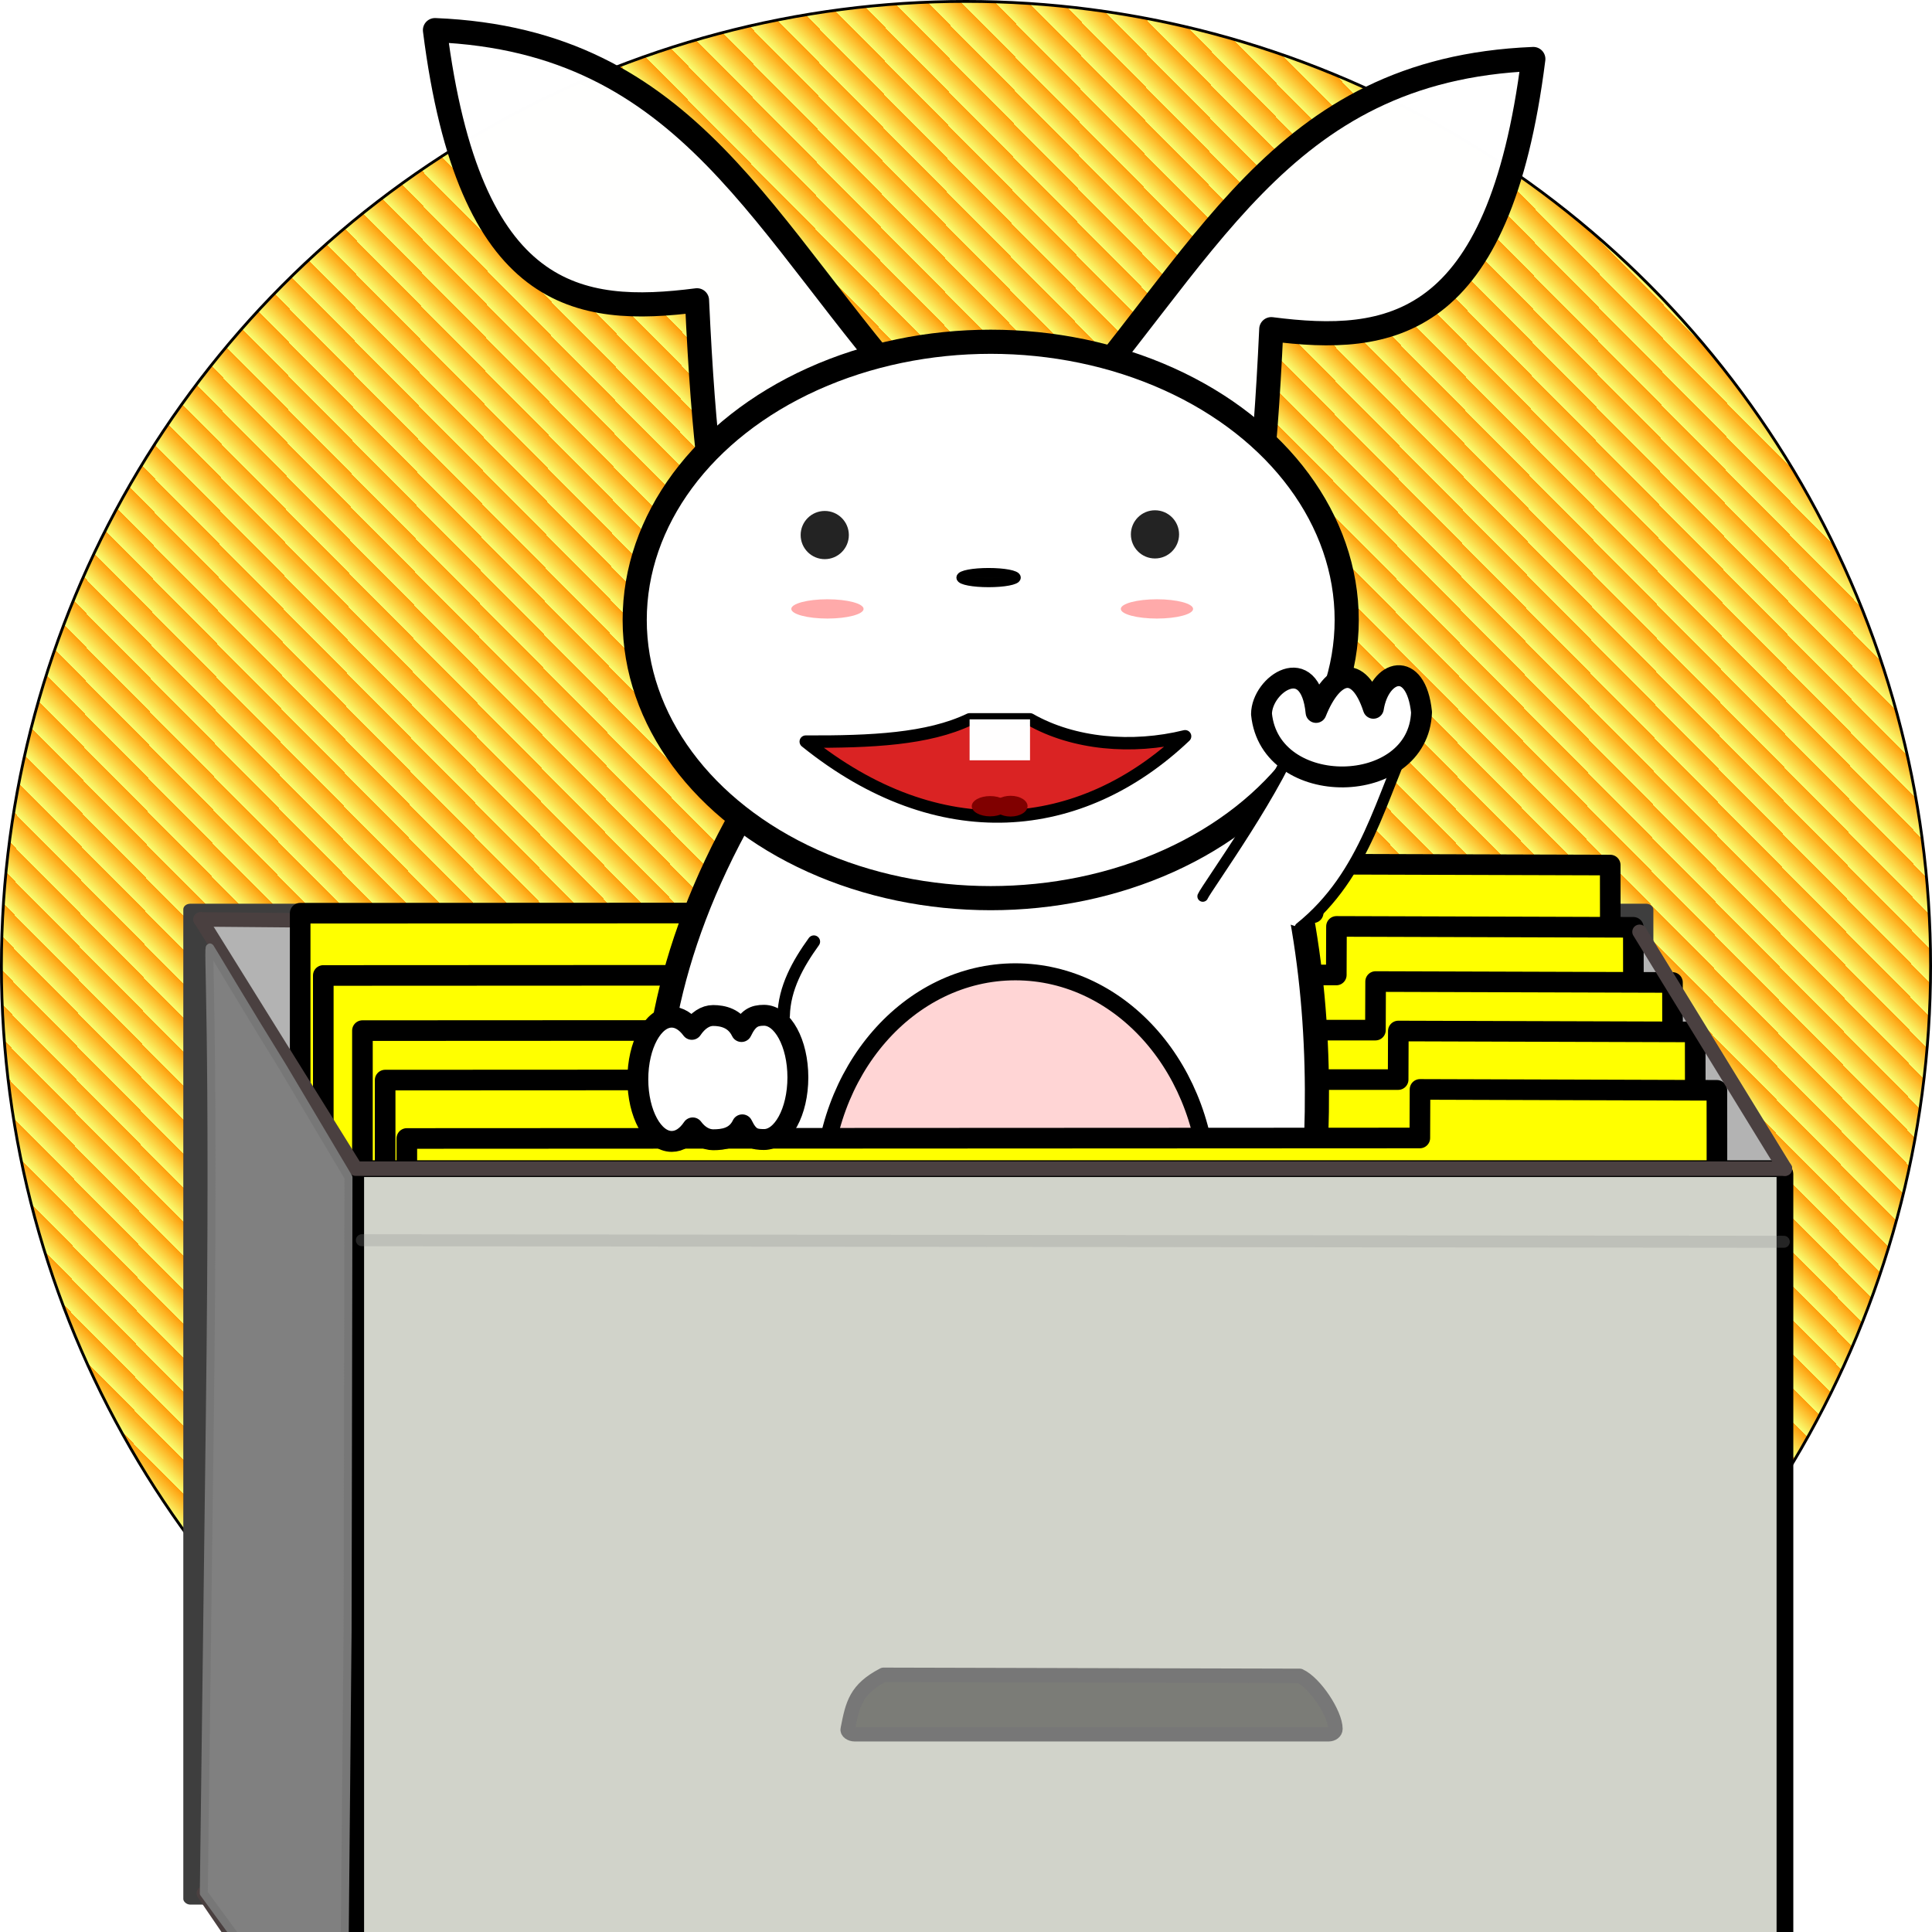 <?xml version="1.0" encoding="UTF-8" standalone="no"?>
<!-- Created with Inkscape (http://www.inkscape.org/) -->

<svg
   xmlns:dc="http://purl.org/dc/elements/1.1/"
   xmlns:cc="http://creativecommons.org/ns#"
   xmlns:rdf="http://www.w3.org/1999/02/22-rdf-syntax-ns#"
   xmlns:svg="http://www.w3.org/2000/svg"
   xmlns="http://www.w3.org/2000/svg"
   xmlns:xlink="http://www.w3.org/1999/xlink"
   xmlns:sodipodi="http://sodipodi.sourceforge.net/DTD/sodipodi-0.dtd"
   xmlns:inkscape="http://www.inkscape.org/namespaces/inkscape"
   width="600"
   height="600"
   viewBox="0 0 600 600"
   version="1.1"
   id="SVGRoot"
   inkscape:version="0.92.5 (2060ec1f9f, 2020-04-08)"
   sodipodi:docname="logo.svg"
   inkscape:export-filename="/home/rob/Programming/Workspace/Javascript/VS Code/vscode-file-bunny/img/logo.png"
   inkscape:export-xdpi="48"
   inkscape:export-ydpi="48">
  <defs
     id="defs4763">
    <linearGradient
       id="linearGradient4810"
       inkscape:collect="always">
      <stop
         id="stop4806"
         offset="0"
         style="stop-color:#f9ff72;stop-opacity:1" />
      <stop
         id="stop4808"
         offset="1"
         style="stop-color:#ff9c0a;stop-opacity:1" />
    </linearGradient>
    <linearGradient
       inkscape:collect="always"
       id="linearGradient4835-3">
      <stop
         style="stop-color:#ffffff;stop-opacity:1;"
         offset="0"
         id="stop4831" />
      <stop
         style="stop-color:#ffffff;stop-opacity:0;"
         offset="1"
         id="stop4833" />
    </linearGradient>
    <radialGradient
       inkscape:collect="always"
       xlink:href="#linearGradient4835-3"
       id="radialGradient4837"
       cx="364.409"
       cy="143.983"
       fx="364.409"
       fy="143.983"
       r="102"
       gradientTransform="matrix(0.881,0,0,0.786,41.577,22.741)"
       gradientUnits="userSpaceOnUse" />
    <filter
       style="color-interpolation-filters:sRGB;"
       inkscape:label="Drop Shadow"
       id="filter4900">
      <feFlood
         flood-opacity="0.498"
         flood-color="rgb(0,0,0)"
         result="flood"
         id="feFlood4890" />
      <feComposite
         in="flood"
         in2="SourceGraphic"
         operator="in"
         result="composite1"
         id="feComposite4892" />
      <feGaussianBlur
         in="composite1"
         stdDeviation="0"
         result="blur"
         id="feGaussianBlur4894" />
      <feOffset
         dx="0"
         dy="1"
         result="offset"
         id="feOffset4896" />
      <feComposite
         in="SourceGraphic"
         in2="offset"
         operator="over"
         result="composite2"
         id="feComposite4898" />
    </filter>
    <linearGradient
       inkscape:collect="always"
       xlink:href="#linearGradient4810"
       id="linearGradient4804"
       x1="-550.158"
       y1="158.751"
       x2="-544.198"
       y2="152.691"
       gradientUnits="userSpaceOnUse"
       gradientTransform="matrix(0.861,0,0,0.886,881.058,181.488)"
       spreadMethod="repeat" />
  </defs>
  <sodipodi:namedview
     id="base"
     pagecolor="#ffffff"
     bordercolor="#666666"
     borderopacity="1.0"
     inkscape:pageopacity="0.0"
     inkscape:pageshadow="2"
     inkscape:zoom="1.28"
     inkscape:cx="348.67422"
     inkscape:cy="386.08524"
     inkscape:document-units="px"
     inkscape:current-layer="layer1"
     showgrid="false"
     inkscape:window-width="1920"
     inkscape:window-height="1016"
     inkscape:window-x="0"
     inkscape:window-y="27"
     inkscape:window-maximized="1"
     inkscape:snap-global="false" />
  <g
     inkscape:label="Layer 1"
     inkscape:groupmode="layer"
     id="layer1">
    <ellipse
       style="opacity:1;fill:url(#linearGradient4804);fill-opacity:1;stroke:#000000;stroke-width:0.873;stroke-linecap:round;stroke-linejoin:bevel;stroke-miterlimit:4;stroke-dasharray:none;stroke-dashoffset:35;stroke-opacity:1;paint-order:normal"
       id="path4796"
       cx="300"
       cy="300"
       rx="299.563"
       ry="299.563" />
    <rect
       style="opacity:1;fill:#3e3e3e;fill-opacity:1;stroke:none;stroke-width:5.418;stroke-linecap:round;stroke-linejoin:round;stroke-miterlimit:5;stroke-dasharray:none;stroke-dashoffset:35;stroke-opacity:1;paint-order:stroke markers fill"
       id="rect4973-7"
       width="456.541"
       height="310.833"
       x="56.929"
       y="280.66"
       rx="2.177"
       ry="1.742" />
    <path
       style="opacity:1;fill:#b3b3b3;fill-opacity:1;stroke:#808080;stroke-width:2.481;stroke-linecap:round;stroke-linejoin:round;stroke-miterlimit:5;stroke-dasharray:none;stroke-dashoffset:35;stroke-opacity:1;paint-order:stroke markers fill"
       d="m 84.482,321.485 c -12.052,-19.392 -22.037,-35.569 -22.189,-35.949 20.141,-1.273 191.868,-0.168 212.018,-0.129 -1.99,23.768 -1.887,47.557 -1.887,71.379 l -158.794,-0.021 -7.235,-0.021 z"
       id="path5137"
       inkscape:connector-curvature="0"
       sodipodi:nodetypes="scccccs" />
    <path
       style="opacity:1;fill:#d8d8d8;fill-opacity:1;stroke:#4a4040;stroke-width:4.491;stroke-linecap:round;stroke-linejoin:round;stroke-miterlimit:5;stroke-dasharray:none;stroke-dashoffset:35;stroke-opacity:1;paint-order:stroke markers fill"
       d="M 62.294,285.536 509.166,289.382"
       id="path5117"
       inkscape:connector-curvature="0"
       sodipodi:nodetypes="cc" />
    <path
       style="opacity:1;fill:#ffff00;fill-opacity:1;stroke:#000000;stroke-width:6.401;stroke-linecap:round;stroke-linejoin:round;stroke-miterlimit:5;stroke-dasharray:none;stroke-dashoffset:35;stroke-opacity:1;paint-order:stroke markers fill"
       d="m 93.221,283.608 314.598,-0.155 0.056,-15.085 92.193,0.284 0.019,14.956 V 540.514 H 93.22 Z"
       id="rect4773-0-6-7-5-3"
       inkscape:connector-curvature="0"
       sodipodi:nodetypes="cccccccc" />
    <path
       style="opacity:1;fill:#b3b3b3;fill-opacity:1;stroke:none;stroke-width:2.481;stroke-linecap:round;stroke-linejoin:round;stroke-miterlimit:5;stroke-dasharray:none;stroke-dashoffset:35;stroke-opacity:1;paint-order:stroke markers fill"
       d="m 474.517,360.965 9.126,-69.782 26.661,0.33 c 5.825,10.233 38.303,59.515 38.698,63.008 l 2.937,5.824 -15.049,2.426 -24.876,-0.728 z"
       id="path5139"
       inkscape:connector-curvature="0"
       sodipodi:nodetypes="cccscccc" />
    <path
       style="opacity:1;fill:#ffff00;fill-opacity:1;stroke:#000000;stroke-width:6.401;stroke-linecap:round;stroke-linejoin:round;stroke-miterlimit:5;stroke-dasharray:none;stroke-dashoffset:35;stroke-opacity:1;paint-order:stroke markers fill"
       d="m 100.402,302.943 314.598,-0.155 0.056,-15.085 92.193,0.284 0.019,14.956 V 559.849 H 100.402 Z"
       id="rect4773-0-6-7-5"
       inkscape:connector-curvature="0"
       sodipodi:nodetypes="cccccccc" />
    <path
       style="opacity:1;fill:#ffff00;fill-opacity:1;stroke:#000000;stroke-width:6.401;stroke-linecap:round;stroke-linejoin:round;stroke-miterlimit:5;stroke-dasharray:none;stroke-dashoffset:35;stroke-opacity:1;paint-order:stroke markers fill"
       d="m 112.555,320.068 314.598,-0.155 0.056,-15.085 92.193,0.284 0.019,14.956 V 576.974 H 112.555 Z"
       id="rect4773-0-6-7"
       inkscape:connector-curvature="0"
       sodipodi:nodetypes="cccccccc" />
    <path
       style="opacity:1;fill:#ffff00;fill-opacity:1;stroke:#000000;stroke-width:6.401;stroke-linecap:round;stroke-linejoin:round;stroke-miterlimit:5;stroke-dasharray:none;stroke-dashoffset:35;stroke-opacity:1;paint-order:stroke markers fill"
       d="m 119.611,335.43 314.598,-0.155 0.056,-15.085 92.193,0.284 0.019,14.956 V 592.336 H 119.611 Z"
       id="rect4773-0-6"
       inkscape:connector-curvature="0"
       sodipodi:nodetypes="cccccccc" />
    <g
       id="g5224"
       transform="matrix(1.242,0,0,1.242,-232.606,-9.359)">
      <path
         sodipodi:nodetypes="ccccc"
         inkscape:connector-curvature="0"
         id="rect4867"
         d="m 296.047,15.068 c 64.198,2.605 81.597,50.018 122.205,94.908 v 0 c -27.31,-2.037 -50.112,116.749 -56.683,-27.352 -29.539,3.783 -56.959,0.327 -65.522,-67.556 z"
         style="opacity:1;fill:#ffffff;fill-opacity:0.995;stroke:#000000;stroke-width:6.037;stroke-linecap:round;stroke-linejoin:round;stroke-miterlimit:4.25;stroke-dasharray:none;stroke-dashoffset:35;stroke-opacity:1;paint-order:stroke markers fill" />
      <path
         sodipodi:nodetypes="ccccc"
         inkscape:connector-curvature="0"
         id="rect4867-5"
         d="m 570.687,22.289 c -64.198,2.605 -81.597,50.018 -122.205,94.908 v 0 c 27.31,-2.037 50.112,116.749 56.683,-27.352 29.539,3.783 56.959,0.327 65.522,-67.556 z"
         style="opacity:1;fill:#ffffff;fill-opacity:0.995;stroke:#000000;stroke-width:6.037;stroke-linecap:round;stroke-linejoin:round;stroke-miterlimit:4.25;stroke-dasharray:none;stroke-dashoffset:35;stroke-opacity:1;paint-order:stroke markers fill" />
      <path
         sodipodi:nodetypes="ccccc"
         inkscape:connector-curvature="0"
         id="rect4762"
         d="m 373.096,210.765 131.397,-6.188 c 21.248,63.007 10.319,122.374 -1.159,181.936 L 372.638,385.572 C 355.898,334.426 333.195,281.577 373.096,210.765 Z"
         style="opacity:1;fill:#ffffff;fill-opacity:1;stroke:#000000;stroke-width:6.037;stroke-linecap:round;stroke-linejoin:miter;stroke-miterlimit:4.25;stroke-dasharray:none;stroke-dashoffset:35;stroke-opacity:1;paint-order:stroke markers fill" />
      <ellipse
         ry="69.563"
         rx="89.018"
         cy="162.554"
         cx="435.007"
         id="path4862"
         style="opacity:1;fill:#ffffff;fill-opacity:1;stroke:#000000;stroke-width:6.037;stroke-linecap:round;stroke-linejoin:round;stroke-miterlimit:4.25;stroke-dasharray:none;stroke-dashoffset:35;stroke-opacity:1;paint-order:stroke markers fill" />
      <circle
         r="6.025"
         cy="141.324"
         cx="393.51"
         id="path4780-3"
         style="opacity:1;fill:#000000;fill-opacity:0.861;stroke:none;stroke-width:1.991;stroke-linecap:round;stroke-linejoin:round;stroke-miterlimit:5;stroke-dasharray:none;stroke-dashoffset:35;stroke-opacity:0.668;paint-order:stroke markers fill" />
      <path
         sodipodi:nodetypes="ccccc"
         inkscape:connector-curvature="0"
         id="path4829"
         d="m 388.755,192.971 c 16.528,0.071 30.558,-0.604 40.973,-5.567 h 15.108 c 10.872,6.213 25.559,7.491 38.781,4.231 -26.055,24.747 -61.522,28.217 -94.862,1.336 z"
         style="opacity:1;fill:#d40000;fill-opacity:0.861;stroke:#000000;stroke-width:3.099;stroke-linecap:round;stroke-linejoin:round;stroke-miterlimit:4;stroke-dasharray:none;stroke-dashoffset:35;stroke-opacity:1;paint-order:stroke markers fill" />
      <ellipse
         ry="1.318"
         rx="6.967"
         cy="151.96"
         cx="434.477"
         id="path4839"
         style="opacity:1;fill:#000000;fill-opacity:0.995;stroke:#000000;stroke-width:2.165;stroke-linecap:round;stroke-linejoin:round;stroke-miterlimit:4;stroke-dasharray:none;stroke-dashoffset:35;stroke-opacity:1;paint-order:stroke markers fill" />
      <rect
         y="187.403"
         x="429.729"
         height="10.242"
         width="15.108"
         id="rect4841"
         style="opacity:1;fill:#ffffff;fill-opacity:0.995;stroke:none;stroke-width:1.761;stroke-linecap:round;stroke-linejoin:round;stroke-miterlimit:4;stroke-dasharray:none;stroke-dashoffset:35;stroke-opacity:1;paint-order:stroke markers fill" />
      <circle
         r="6.025"
         cy="141.154"
         cx="476.083"
         id="path4780-3-7"
         style="opacity:1;fill:#000000;fill-opacity:0.861;stroke:none;stroke-width:1.991;stroke-linecap:round;stroke-linejoin:round;stroke-miterlimit:5;stroke-dasharray:none;stroke-dashoffset:35;stroke-opacity:0.668;paint-order:stroke markers fill" />
      <ellipse
         ry="2.41"
         rx="9.037"
         cy="159.792"
         cx="394.181"
         id="path4870"
         style="opacity:1;fill:#ffaaaa;fill-opacity:1;stroke:none;stroke-width:2.009;stroke-linecap:round;stroke-linejoin:round;stroke-miterlimit:4;stroke-dasharray:none;stroke-dashoffset:35;stroke-opacity:1;paint-order:stroke markers fill" />
      <ellipse
         ry="2.41"
         rx="9.037"
         cy="159.792"
         cx="476.576"
         id="path4870-3"
         style="opacity:1;fill:#ffaaaa;fill-opacity:1;stroke:none;stroke-width:2.009;stroke-linecap:round;stroke-linejoin:round;stroke-miterlimit:4;stroke-dasharray:none;stroke-dashoffset:35;stroke-opacity:1;paint-order:stroke markers fill" />
      <ellipse
         ry="55.414"
         rx="48.197"
         cy="305.95"
         cx="441.183"
         id="path4902"
         style="opacity:1;fill:#ffd5d5;fill-opacity:1;stroke:#000000;stroke-width:4.256;stroke-linecap:round;stroke-linejoin:round;stroke-miterlimit:4;stroke-dasharray:none;stroke-dashoffset:35;stroke-opacity:1;paint-order:stroke markers fill" />
      <ellipse
         ry="2.534"
         rx="4.598"
         cy="209.126"
         cx="434.867"
         id="path4906"
         style="opacity:1;fill:#800000;fill-opacity:1;stroke:none;stroke-width:3.875;stroke-linecap:round;stroke-linejoin:round;stroke-miterlimit:4;stroke-dasharray:none;stroke-dashoffset:35;stroke-opacity:1;paint-order:stroke markers fill" />
      <ellipse
         ry="2.594"
         rx="4.236"
         cy="209.115"
         cx="439.984"
         id="path4906-5"
         style="opacity:1;fill:#800000;fill-opacity:1;stroke:none;stroke-width:3.764;stroke-linecap:round;stroke-linejoin:round;stroke-miterlimit:4;stroke-dasharray:none;stroke-dashoffset:35;stroke-opacity:1;paint-order:stroke markers fill" />
    </g>
    <path
       style="opacity:1;fill:#ffff00;fill-opacity:1;stroke:none;stroke-width:5.987;stroke-linecap:round;stroke-linejoin:round;stroke-miterlimit:5;stroke-dasharray:none;stroke-dashoffset:35;stroke-opacity:1;paint-order:stroke markers fill"
       d="m 176.115,445.978 61.1,2.046 c 1.58,0.053 2.853,0.688 2.853,1.543 v 23.729 c 0,0.855 -1.273,1.543 -2.853,1.543 h -67.093 c -1.581,0 -2.228,-0.96 -2.853,-1.543 -7.965,-7.434 -11.713,-18.789 -14.787,-27.309 -0.29,-0.804 16.376,-0.252 23.634,-0.009 z"
       id="rect4970"
       inkscape:connector-curvature="0"
       sodipodi:nodetypes="sssssssss" />
    <path
       style="opacity:1;fill:#ffff00;fill-opacity:1;stroke:#000000;stroke-width:6.401;stroke-linecap:round;stroke-linejoin:round;stroke-miterlimit:5;stroke-dasharray:none;stroke-dashoffset:35;stroke-opacity:1;paint-order:stroke markers fill"
       d="m 126.344,353.565 314.598,-0.155 0.056,-15.085 92.193,0.284 0.019,14.956 v 256.906 H 126.344 Z"
       id="rect4773-0"
       inkscape:connector-curvature="0"
       sodipodi:nodetypes="cccccccc" />
    <path
       style="opacity:1;fill:#010101;fill-opacity:0.688;stroke:#000000;stroke-width:3.459;stroke-linecap:round;stroke-linejoin:round;stroke-miterlimit:5;stroke-dasharray:none;stroke-dashoffset:35;stroke-opacity:1;paint-order:stroke markers fill"
       d="m 152.152,447.14 c 2.375,9.88 8.278,17.305 16.083,26.409"
       id="path4966"
       inkscape:connector-curvature="0"
       sodipodi:nodetypes="cc" />
    <path
       style="opacity:1;fill:#000000;fill-opacity:0.208;stroke:#4a4040;stroke-width:4.491;stroke-linecap:round;stroke-linejoin:round;stroke-miterlimit:5;stroke-dasharray:none;stroke-dashoffset:35;stroke-opacity:1;paint-order:stroke markers fill"
       d="M 110.471,657.115 63.293,587.972"
       id="path5022"
       inkscape:connector-curvature="0"
       sodipodi:nodetypes="cc" />
    <rect
       style="opacity:1;fill:#d1d3ca;fill-opacity:1;stroke:#000000;stroke-width:5.197;stroke-linecap:round;stroke-linejoin:round;stroke-miterlimit:5;stroke-dasharray:none;stroke-dashoffset:35;stroke-opacity:1;paint-order:stroke markers fill"
       id="rect4973"
       width="443.86"
       height="294.174"
       x="110.471"
       y="362.941"
       rx="2.117"
       ry="1.649" />
    <path
       style="opacity:1;fill:#010101;fill-opacity:0.604;stroke:#8d8d8d;stroke-width:3.727;stroke-linecap:round;stroke-linejoin:round;stroke-miterlimit:5;stroke-dasharray:none;stroke-dashoffset:35;stroke-opacity:0.267;paint-order:stroke markers fill"
       d="m 112.38,385.163 441.593,0.485"
       id="path5268"
       inkscape:connector-curvature="0" />
    <path
       style="opacity:1;fill:#d8d8d8;fill-opacity:1;stroke:#4a4040;stroke-width:4.491;stroke-linecap:round;stroke-linejoin:round;stroke-miterlimit:5;stroke-dasharray:none;stroke-dashoffset:35;stroke-opacity:1;paint-order:stroke markers fill"
       d="M 554.331,362.941 509.166,289.382"
       id="path5119"
       inkscape:connector-curvature="0"
       sodipodi:nodetypes="cc" />
    <path
       style="opacity:1;fill:none;fill-opacity:1;stroke:#000000;stroke-width:3.866;stroke-linecap:round;stroke-linejoin:miter;stroke-miterlimit:5;stroke-dasharray:none;stroke-dashoffset:35;stroke-opacity:1;paint-order:stroke markers fill"
       d="m 252.755,292.429 c -4.948,6.86 -9.188,14.427 -9.38,23.034"
       id="path4903"
       inkscape:connector-curvature="0"
       sodipodi:nodetypes="cc" />
    <path
       id="path5135"
       style="opacity:1;fill:#d8d8d8;fill-opacity:1;stroke:#4a4040;stroke-width:4.491;stroke-linecap:round;stroke-linejoin:round;stroke-miterlimit:5;stroke-dasharray:none;stroke-dashoffset:35;stroke-opacity:1;paint-order:stroke markers fill"
       d="m 110.471,362.941 h 443.86 m -443.86,0 -48.177,-77.405" />
    <path
       style="opacity:1;fill:#ffffff;fill-opacity:1;stroke:#000000;stroke-width:6.487;stroke-linecap:round;stroke-linejoin:round;stroke-miterlimit:5;stroke-dasharray:none;stroke-dashoffset:35;stroke-opacity:1;paint-order:stroke markers fill"
       d="m 237.262,315.304 c -3.033,0.006 -4.988,0.86 -6.984,5.048 -1.994,-4.142 -5.79,-4.968 -8.803,-4.978 -2.41,0.002 -4.746,1.522 -6.619,4.303 -1.807,-2.454 -3.996,-3.782 -6.245,-3.789 -5.813,0 -10.525,8.639 -10.525,19.295 0,10.657 4.712,19.295 10.525,19.295 2.41,-0.002 4.643,-1.419 6.516,-4.2 1.807,2.454 4.099,3.678 6.348,3.686 3.033,-0.006 7.055,-0.447 9.051,-4.635 1.994,4.142 3.723,4.555 6.736,4.564 5.813,10e-6 10.525,-8.639 10.525,-19.295 0,-10.657 -4.712,-19.295 -10.525,-19.295 z"
       id="path4792"
       inkscape:connector-curvature="0"
       sodipodi:nodetypes="cccccscccccsc" />
    <path
       style="opacity:1;fill:#050505;fill-opacity:0.421;stroke:#777777;stroke-width:4.491;stroke-linecap:round;stroke-linejoin:round;stroke-miterlimit:5;stroke-dasharray:none;stroke-dashoffset:35;stroke-opacity:1;paint-order:stroke markers fill;filter:url(#filter4900)"
       d="m 274.386,519.133 129.244,0.325 c 4.723,2.136 11.098,11.753 11.098,16.477 0,0.914 -0.944,1.649 -2.117,1.649 H 265.405 c -1.173,0 -2.401,-0.781 -2.117,-1.649 1.521,-7.753 2.482,-12.314 11.098,-16.801 z"
       id="rect5087"
       inkscape:connector-curvature="0"
       sodipodi:nodetypes="cccsscc" />
    <path
       style="opacity:1;fill:#808080;fill-opacity:1;stroke:#777777;stroke-width:2.481;stroke-linecap:round;stroke-linejoin:round;stroke-miterlimit:5;stroke-dasharray:none;stroke-dashoffset:35;stroke-opacity:1;paint-order:stroke markers fill"
       d="m 63.293,587.972 1.86,-146.772 c 1.562,-123.255 -0.859,-148.294 0.09,-146.917 0.618,0.897 11.328,18.97 22.535,37.005 l 20.447,34.378 -0.278,140.738 -1.314,141.359 C 92.766,627.617 74.339,603.227 63.293,587.972 Z"
       id="path5131"
       inkscape:connector-curvature="0"
       sodipodi:nodetypes="cscscccc" />
    <path
       style="opacity:1;fill:#ffffff;fill-opacity:1;stroke:#000000;stroke-width:3.366;stroke-linecap:round;stroke-linejoin:bevel;stroke-miterlimit:5;stroke-dasharray:none;stroke-dashoffset:35;stroke-opacity:1;paint-order:normal"
       d="m 373.538,278.369 c 0.96,-2.403 24.7,-35.015 30.307,-52.815 l 35.143,0.595 c -10.225,21.299 -14.604,45.375 -35.243,61.96"
       id="path5317"
       inkscape:connector-curvature="0"
       sodipodi:nodetypes="cccc" />
    <path
       style="opacity:1;fill:#ffffff;fill-opacity:1;stroke:#000000;stroke-width:6.487;stroke-linecap:round;stroke-linejoin:round;stroke-miterlimit:5;stroke-dasharray:none;stroke-dashoffset:35;stroke-opacity:1;paint-order:stroke markers fill"
       d="m 426.512,219.961 c -4.568,-14.022 -12.576,-11.785 -17.798,1.293 -1.828,-18.927 -16.892,-8.751 -16.941,0.51 2.619,26.471 48.766,25.767 49.7,-0.585 -1.711,-16.518 -13.048,-13.288 -14.961,-1.218 z"
       id="path4792-2"
       inkscape:connector-curvature="0"
       sodipodi:nodetypes="ccccc" />
  </g>
</svg>
